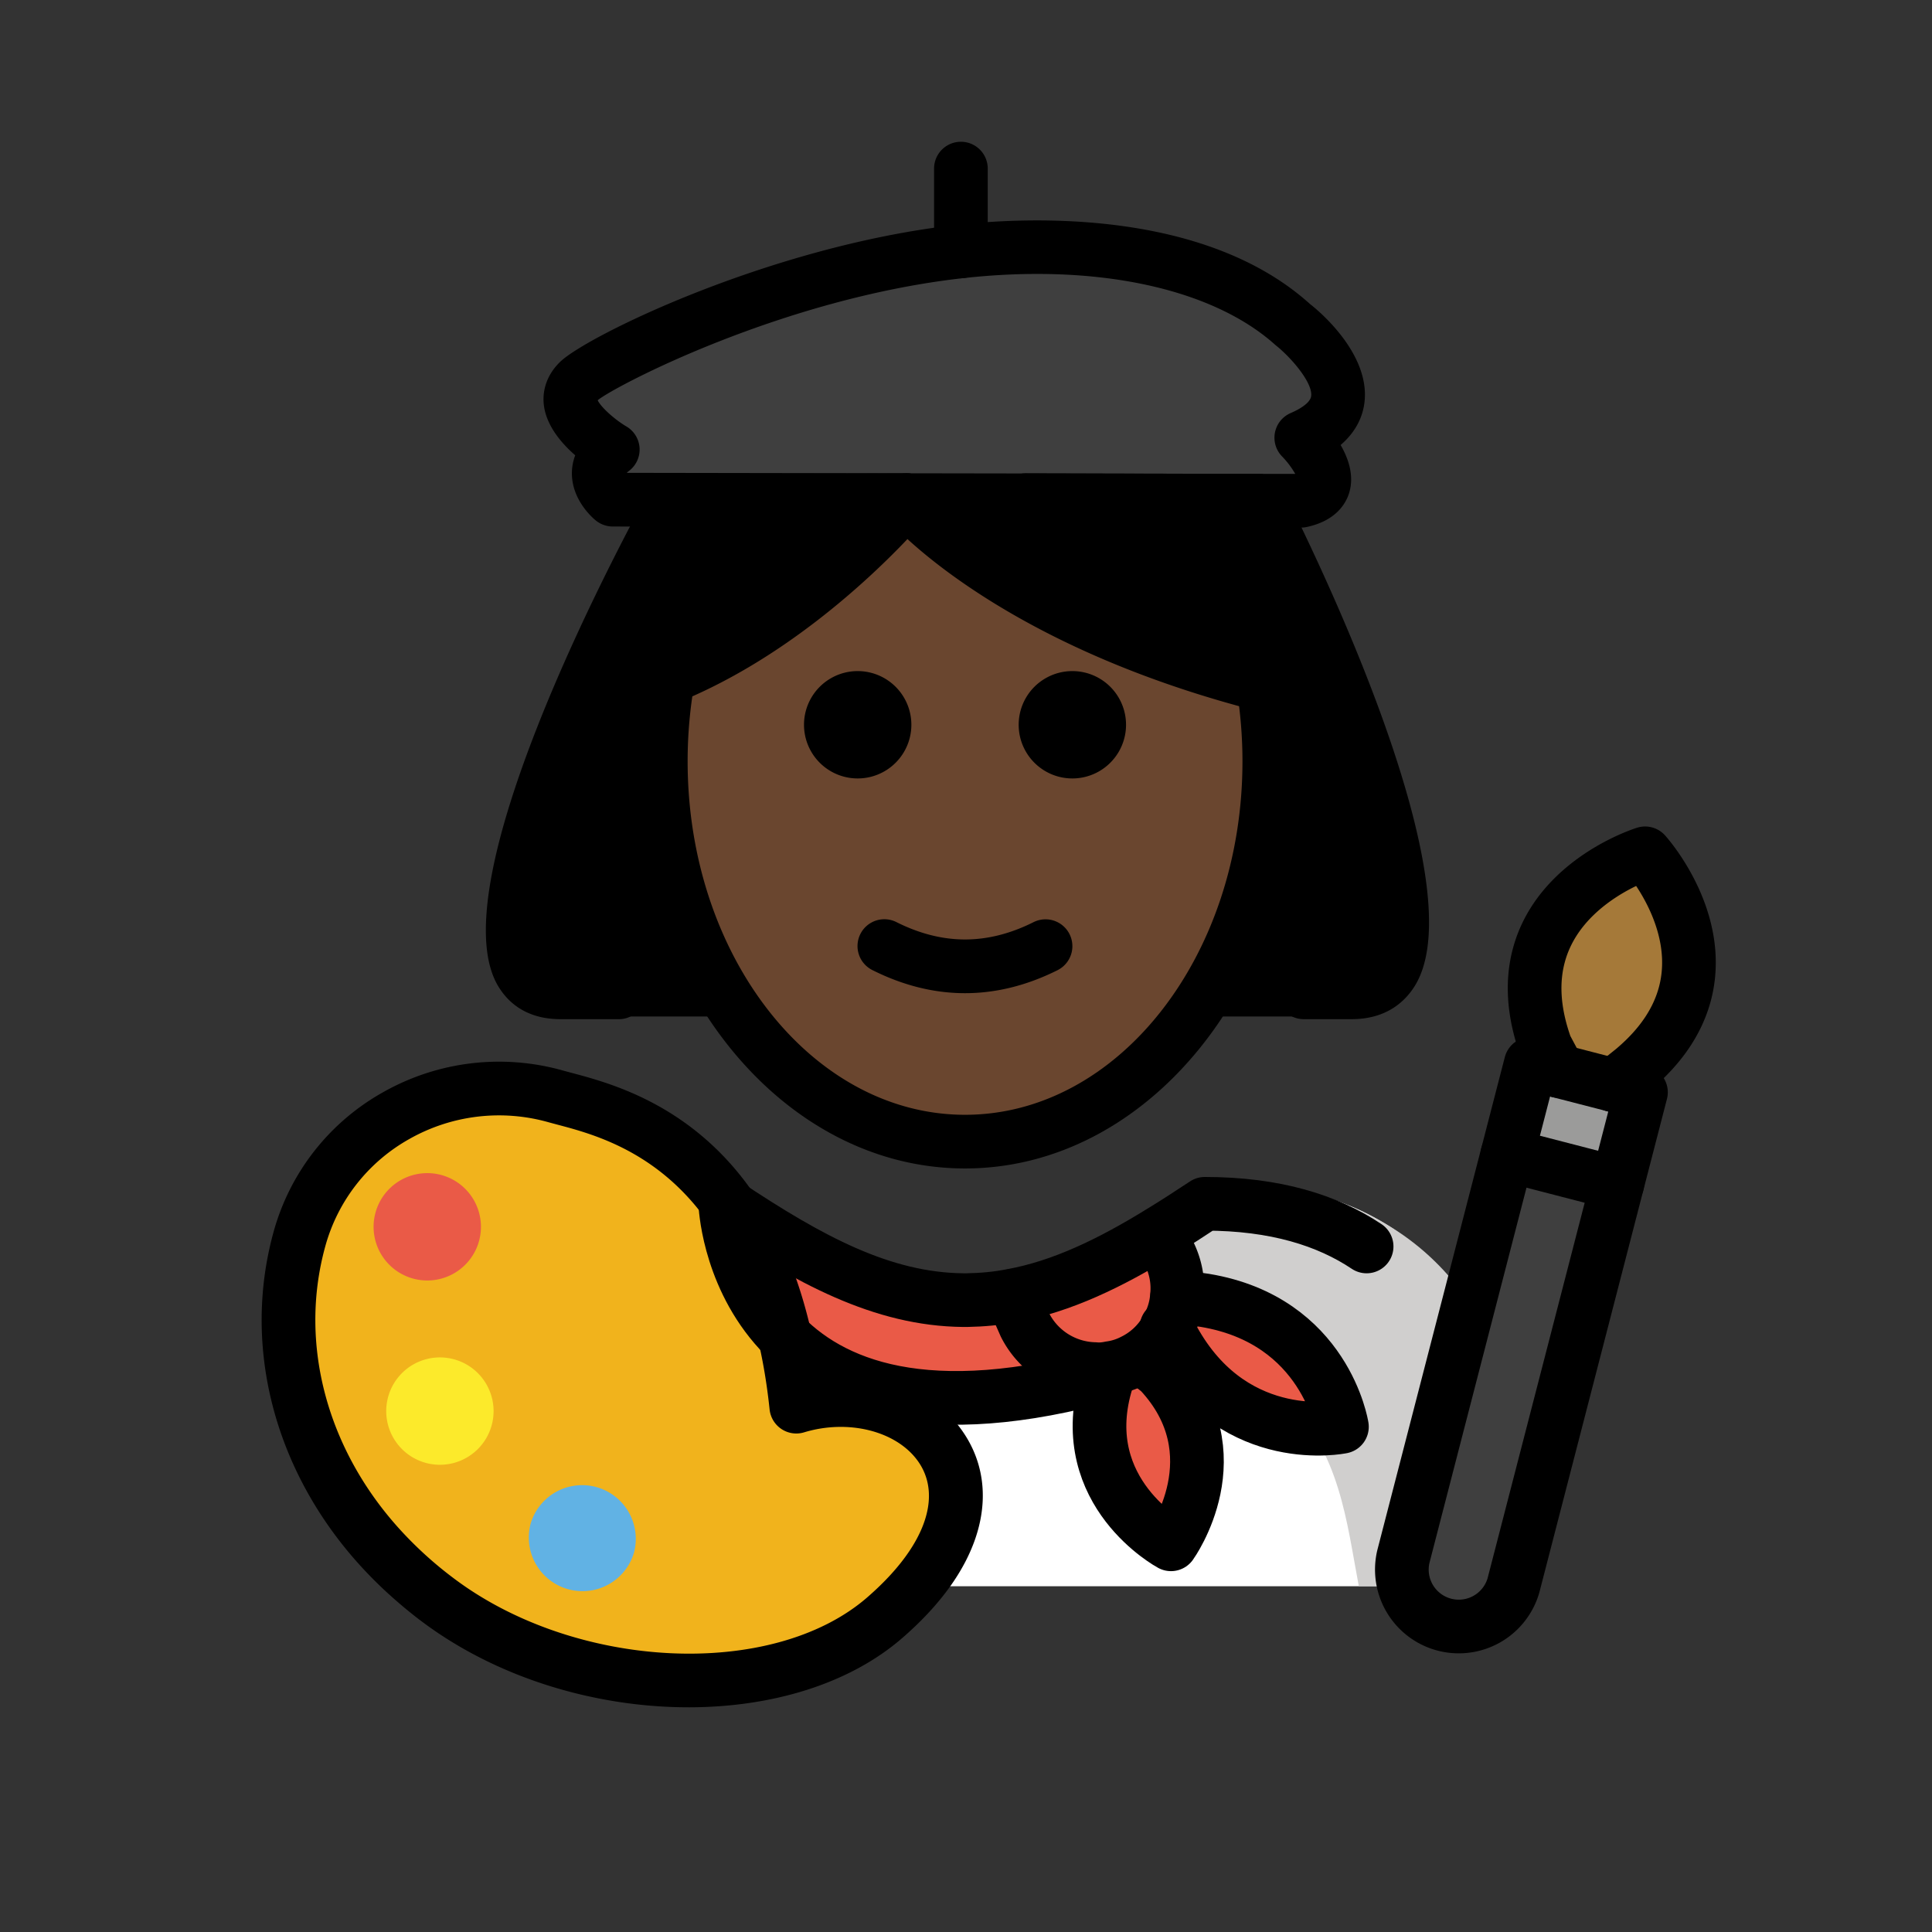 <svg viewBox="0 0 72 72" xmlns="http://www.w3.org/2000/svg"><rect x="0" y="0" width="72" height="72" fill="#333333" stroke="none"/><path fill="#3F3F3F" d="M22.835 18.62s-1.175-.964 0-1.866c0 0-2.434-1.439-1.259-2.556.73-.693 7.284-4.061 14.234-4.829 4.245-.469 9.381.033 12.343 2.706 0 0 3.615 2.83.343 4.236 0 0 1.93 1.93 0 2.35l-25.66-.04z"/><path fill="#FFF" d="M56.434 59.115s2.179-15.03-10.893-15.03c-3.476 2.31-6.455 3.905-9.803 3.898h.136c-3.348.007-6.327-1.589-9.803-3.897-13.072 0-10.893 15.029-10.893 15.029"/><path fill="#D0CFCE" d="M44.776 43.986c-3.803 2.535-5.849 3.599-10.722 4.305 15.67.494 15.67 6.022 16.585 10.82h6.134s2.399-15.125-11.997-15.125z"/><path fill="#EA5A47" d="M50.01 53.172s-3.9.82-6.18-3.07l-.34-.59c.21-.37.34-.78.37-1.2h.01l1.04.15c4.49.75 5.1 4.71 5.1 4.71z"/><path fill="#EA5A47" d="M43.49 49.512a2.89 2.89 0 0 1-1.26 1.2c-.27.14-.56.23-.85.27-.19.04-.39.06-.58.04a2.99 2.99 0 0 1-2.6-1.64l-.48-1.09v-.01c1.85-.34 3.64-1.2 5.54-2.37v.01l.3.77c.26.52.36 1.08.3 1.62-.03.42-.16.83-.37 1.2z"/><path fill="#EA5A47" d="M43.21 51.112c2.87 3.06.43 6.44.43 6.44s-3.56-1.91-2.45-5.91l.19-.64v-.02c.29-.04.58-.13.85-.27.12-.06.23-.12.33-.19l.09.15.56.44zm-2.41-.09-.02.34c-13.41 3.47-13.75-6.5-13.75-6.5 3.15 2.1 5.85 3.56 8.87 3.59h.13c.57-.01 1.13-.06 1.69-.17v.01l.48 1.09a2.99 2.99 0 0 0 2.6 1.64z"/><path fill="#F1B31C" d="M16.252 59.576a15.918 15.918 0 0 1-2.041-1.853c-3.34-3.636-4.01-8.078-3.052-11.545 1.13-4.084 5.407-6.472 9.551-5.319 1.962.546 7.917 1.613 8.964 11.565 3.846-1.175 7.775 1.902 5.03 5.961-.414.612-.98 1.246-1.72 1.892-3.798 3.311-11.64 3.178-16.732-.7z"/><path fill="#EA5A47" d="M17.851 46.253a2 2 0 1 1-3.856-1.067 2 2 0 0 1 3.856 1.067"/><path fill="#61B2E4" d="M23.628 57.856a2 2 0 0 1-3.855-1.066 2 2 0 0 1 3.855 1.066"/><path fill="#3F3F3F" d="m60.275 44.105-3.87 14.967a2.121 2.121 0 0 1-4.106-1.061l3.871-14.968 4.105 1.062z"/><path fill="#9B9B9A" d="m61.154 40.706-.879 3.399-4.105-1.062.879-3.398 1.036.268 2.052.53z"/><path fill="#A57939" d="M61.308 31.801s3.955 4.36-.44 8.057l-.73.586-2.053-.531-.48-.9c-1.965-5.465 3.703-7.212 3.703-7.212z"/><path fill="#FCEA2B" d="M18.322 53.121a2 2 0 1 1-3.856-1.067 2 2 0 0 1 3.856 1.067"/><path d="M49.165 37.882h1.21c5.797 0-3.478-19.22-3.478-19.22l-8.658-.024h-4.458l-8.657.023s-10.126 19.22-4.328 19.22h2.059"/><path fill="#6a462f" d="M47.15 28.84c0-4.708-4.432-3.068-13.369-10.202-4.45 4.45-9.155 6.718-9.309 10.201-.345 7.82 5.076 14.174 11.339 14.174 6.262 0 11.338-6.346 11.338-14.174z"/><path d="M41.964 27.01a2 2 0 1 1-4.001 0 2 2 0 0 1 4.001 0m-8 0a2 2 0 1 1-4.001 0 2 2 0 0 1 4.001 0m2 10.003c-1.152 0-2.304-.286-3.447-.858a1 1 0 1 1 .894-1.789c1.718.86 3.388.86 5.106 0a1 1 0 0 1 .894 1.79c-1.143.571-2.295.857-3.447.857z"/><path d="M35.964 43.545c-6.803 0-12.338-6.807-12.338-15.173 0-1.114.099-2.225.292-3.305l1.969.353a16.76 16.76 0 0 0-.261 2.952c0 7.264 4.638 13.173 10.338 13.173 5.701 0 10.339-5.91 10.339-13.173 0-.894-.072-1.788-.211-2.659l1.974-.317c.158.975.237 1.976.237 2.976 0 8.366-5.535 15.173-12.34 15.173zm12.531-23.884h-.002l-25.66-.04c-.23 0-.454-.081-.633-.227-.15-.124-.903-.793-.887-1.786.003-.184.034-.404.124-.64-.522-.456-1.082-1.113-1.17-1.882-.067-.595.153-1.168.62-1.612 1.025-.975 7.912-4.337 14.814-5.099 2.64-.29 9.197-.585 13.122 2.958.335.258 2.26 1.867 2.024 3.687-.06.459-.275 1.04-.886 1.564.294.508.508 1.14.323 1.769-.11.376-.462 1.043-1.577 1.285a.997.997 0 0 1-.212.023zm-25.138-2.04 24.913.04a3.244 3.244 0 0 0-.482-.642 1 1 0 0 1 .313-1.626c.216-.093.724-.34.762-.63.066-.497-.744-1.44-1.328-1.902-2.36-2.126-6.679-3.043-11.615-2.498-6.756.746-13.03 4.038-13.646 4.553.11.243.612.706 1.07.977a.998.998 0 0 1 .1 1.654.844.844 0 0 0-.087.075z"/><path d="M35.81 10.37a1 1 0 0 1-1-1V6.283a1 1 0 1 1 2 0v3.085a1 1 0 0 1-1 1zm11.346 16.173a.964.964 0 0 1-.248-.032c-7.453-1.903-11.5-4.97-13.09-6.422-1.408 1.485-4.71 4.618-8.834 6.2a1 1 0 1 1-.717-1.867c4.91-1.883 8.709-6.38 8.747-6.425a1 1 0 0 1 .765-.358h.002a1 1 0 0 1 .765.355c.033.04 3.715 4.244 12.856 6.58a1 1 0 0 1-.246 1.968z"/><path fill="none" stroke="#000" stroke-linecap="round" stroke-linejoin="round" stroke-miterlimit="10" stroke-width="2" d="M42.23 50.712a2.89 2.89 0 0 0 1.26-1.2c.21-.37.34-.78.37-1.2.06-.54-.04-1.1-.3-1.62l-.3-.77m-1.03 4.79c-.27.14-.56.23-.85.27-.19.04-.39.06-.58.04a2.99 2.99 0 0 1-2.6-1.64l-.48-1.09"/><path fill="none" stroke="#000" stroke-linecap="round" stroke-linejoin="round" stroke-miterlimit="10" stroke-width="2" d="M50.93 46.452c-1.45-.97-3.4-1.59-6.03-1.59-.56.37-1.1.72-1.64 1.05-1.9 1.17-3.69 2.03-5.54 2.37-.56.11-1.12.16-1.69.17h-.13c-3.02-.03-5.72-1.49-8.87-3.59m15.62 5.81.56.44c2.87 3.06.43 6.44.43 6.44s-3.56-1.91-2.45-5.91l.19-.64"/><path fill="none" stroke="#000" stroke-linecap="round" stroke-linejoin="round" stroke-miterlimit="10" stroke-width="2" d="M27.03 44.862s.34 9.97 13.75 6.5m2.69-1.89.02.04.34.59c2.28 3.89 6.18 3.07 6.18 3.07s-.61-3.96-5.1-4.71l-1.04-.15"/><path d="M25.66 63.626c-3.484 0-7.183-1.098-10.014-3.254h-.002a17.91 17.91 0 0 1-1.351-1.145c-.287-.27-.56-.546-.818-.828-3.24-3.526-4.467-8.195-3.28-12.488a8.563 8.563 0 0 1 4.073-5.202 8.769 8.769 0 0 1 6.71-.814l.311.084c2.188.58 7.87 2.083 9.241 11.245 2.09-.258 4.148.496 5.264 2.007 1.195 1.618 1.1 3.7-.263 5.715-.477.706-1.113 1.409-1.89 2.084-1.995 1.74-4.905 2.596-7.98 2.596zm-8.802-4.846c4.557 3.472 11.93 3.827 15.47.742.646-.562 1.166-1.132 1.547-1.696.871-1.289.981-2.499.31-3.407-.814-1.1-2.587-1.535-4.218-1.04a1 1 0 0 1-1.286-.852c-.924-8.767-5.815-10.061-7.904-10.614l-.335-.09a6.779 6.779 0 0 0-5.19.626 6.578 6.578 0 0 0-3.129 3.995c-1.002 3.623.054 7.587 2.824 10.602a14.259 14.259 0 0 0 1.911 1.734z"/><path fill="none" stroke="#000" stroke-linecap="round" stroke-linejoin="round" stroke-miterlimit="10" stroke-width="2" d="m58.085 39.913-.48-.9c-1.965-5.465 3.703-7.212 3.703-7.212s3.955 4.36-.44 8.057l-.73.586m.137 3.661-3.87 14.967a2.121 2.121 0 0 1-4.106-1.061l3.871-14.968"/><path fill="none" stroke="#000" stroke-linecap="round" stroke-linejoin="round" stroke-miterlimit="10" stroke-width="2" d="m60.275 44.105.879-3.399-1.017-.263-2.052-.53-1.036-.268-.879 3.398z"/><path d="M23.061 37.981h-2.18c-1.312 0-1.987-.674-2.321-1.24-2.217-3.744 4.348-16.118 5.687-18.56a.999.999 0 0 1 .874-.52l8.657-.023h.003a1 1 0 0 1 .003 2l-8.064.022c-3.045 5.668-6.609 14.088-5.44 16.062.058.097.155.26.6.26h2.181a1 1 0 0 1 0 2zm27.313 0h-1.789a1 1 0 1 1 0-2h1.789c.436 0 .566-.152.654-.295 1.233-2.006-1.957-10.382-4.75-16.026l-8.042-.022a1 1 0 0 1 .003-2h.003l8.657.023a1 1 0 0 1 .89.548c1.231 2.433 7.258 14.758 4.942 18.524-.35.57-1.043 1.248-2.357 1.248z"/></svg>